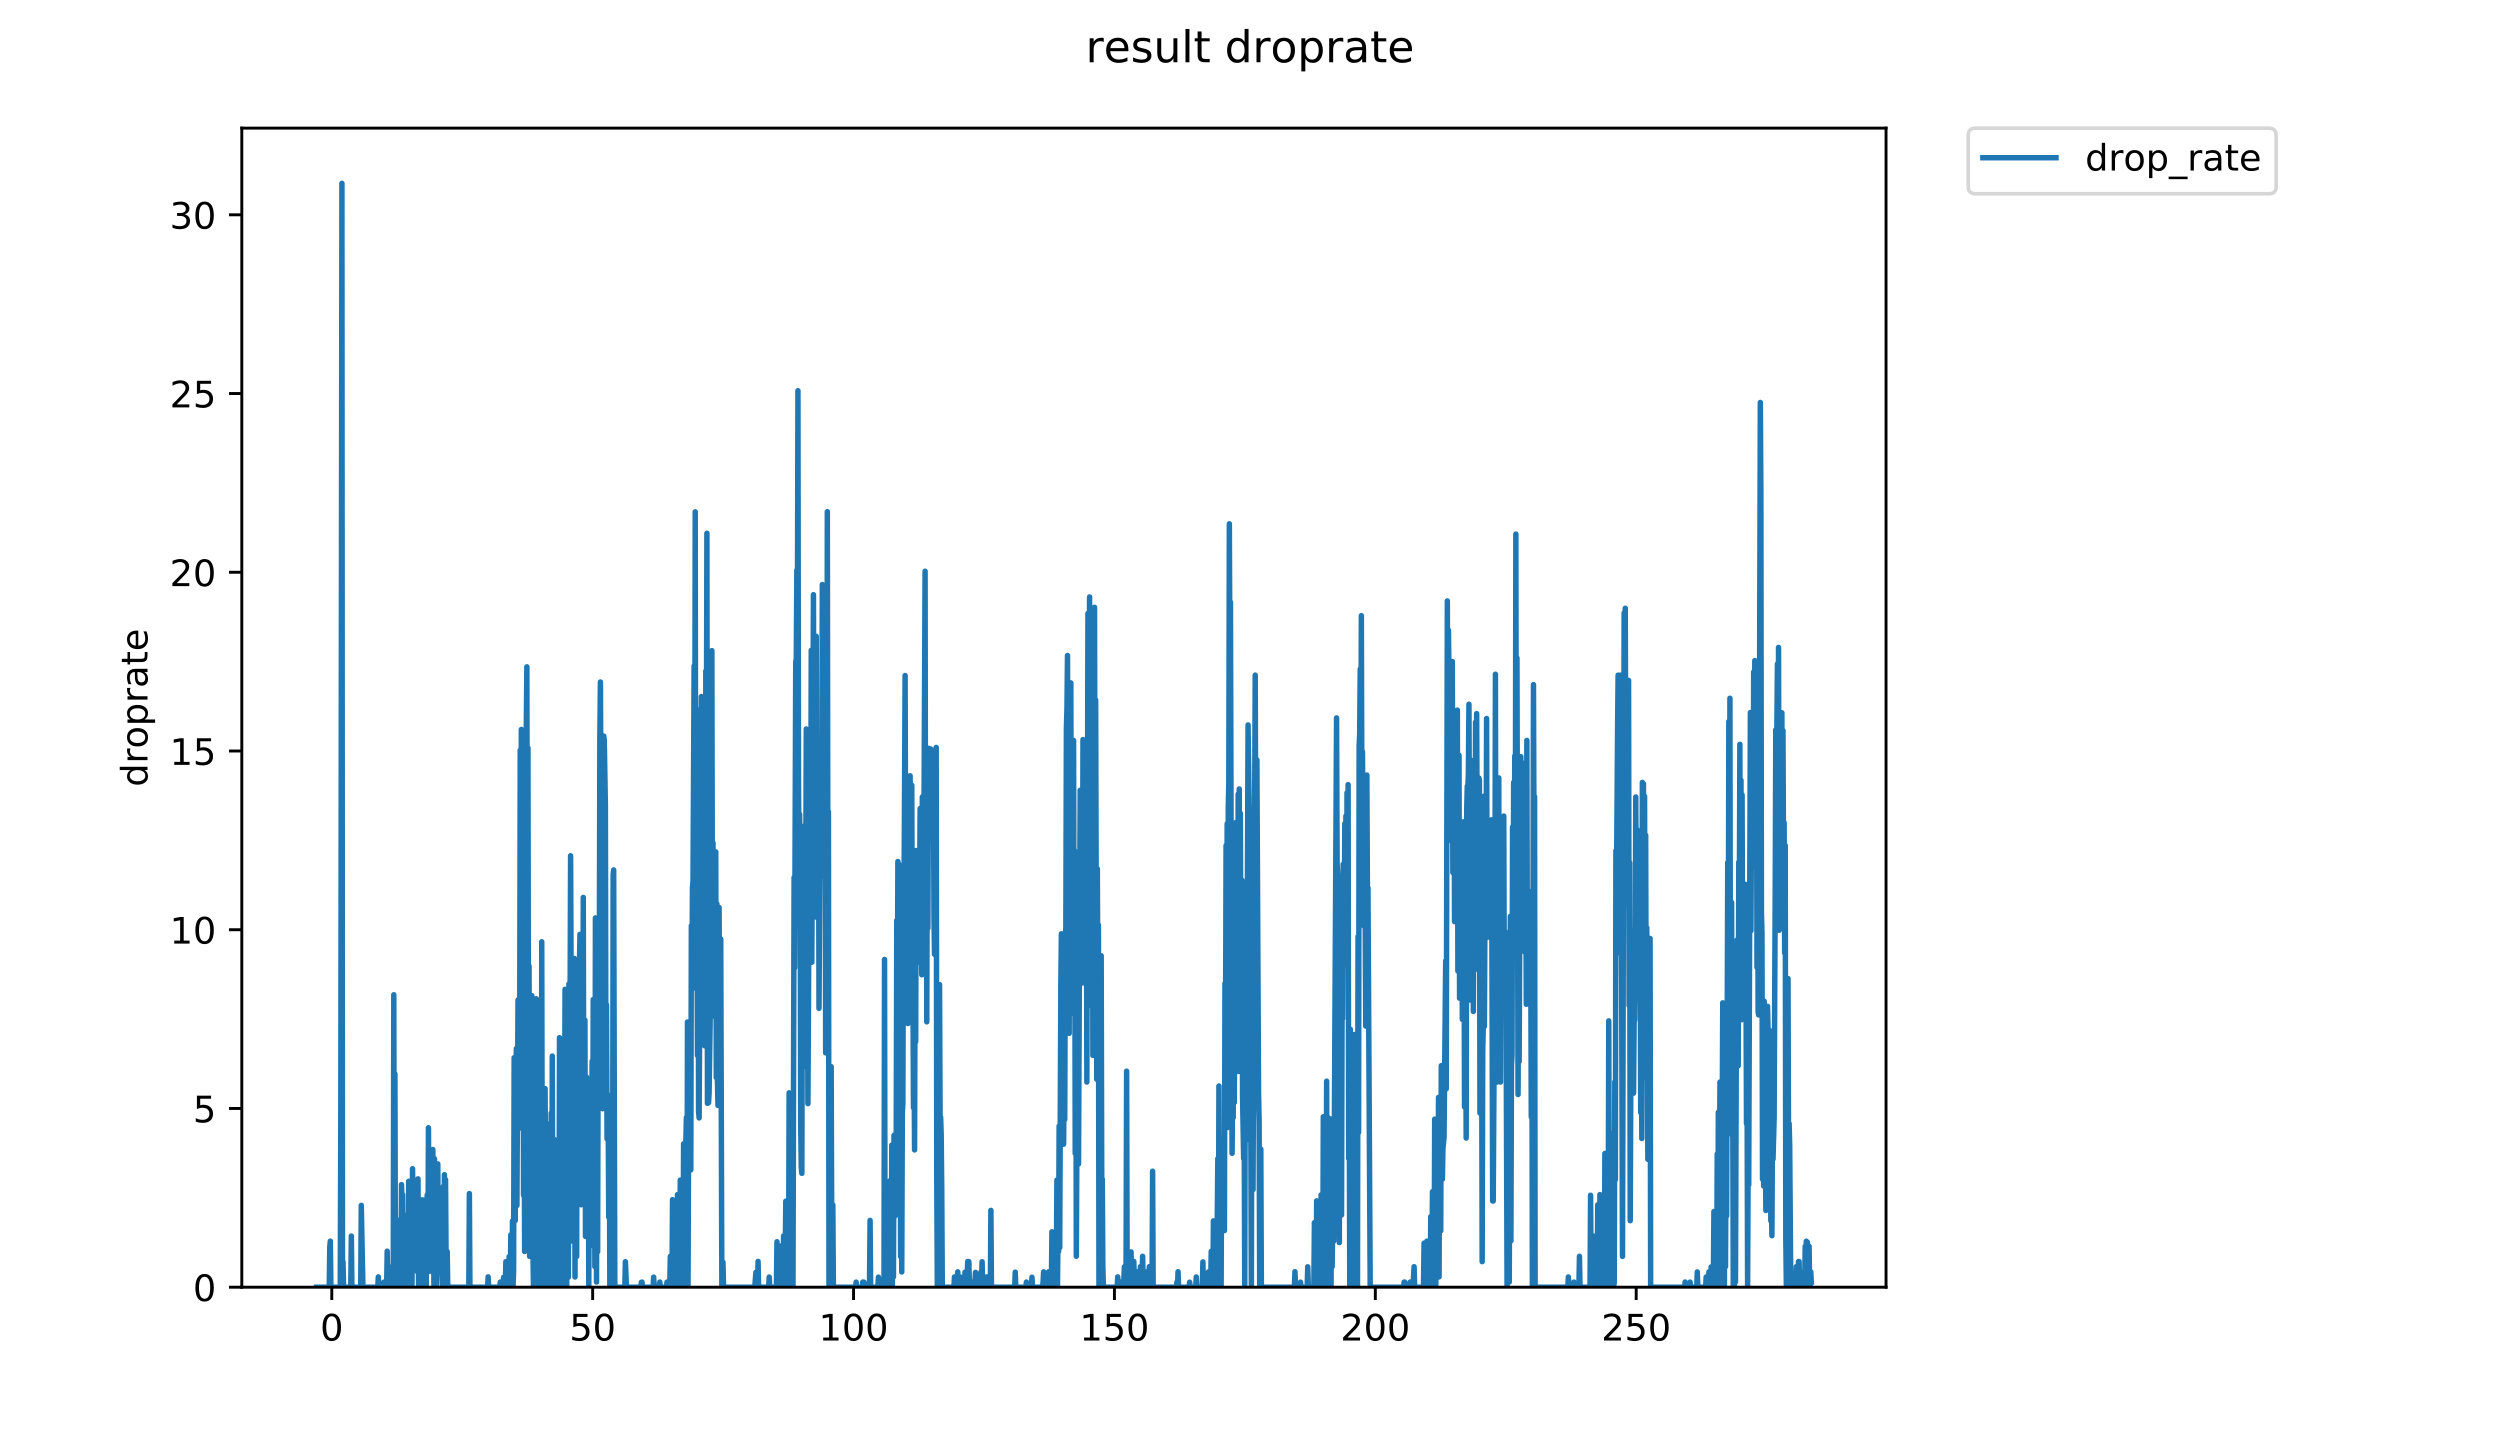 <?xml version="1.0" encoding="utf-8" standalone="no"?>
<!DOCTYPE svg PUBLIC "-//W3C//DTD SVG 1.1//EN"
  "http://www.w3.org/Graphics/SVG/1.1/DTD/svg11.dtd">
<!-- Created with matplotlib (https://matplotlib.org/) -->
<svg height="396pt" version="1.1" viewBox="0 0 684 396" width="684pt" xmlns="http://www.w3.org/2000/svg" xmlns:xlink="http://www.w3.org/1999/xlink">
 <defs>
  <style type="text/css">
*{stroke-linecap:butt;stroke-linejoin:round;}
  </style>
 </defs>
 <g id="figure_1">
  <g id="patch_1">
   <path d="M 0 396 
L 684 396 
L 684 0 
L 0 0 
z
" style="fill:#ffffff;"/>
  </g>
  <g id="axes_1">
   <g id="patch_2">
    <path d="M 66.159 352.174 
L 516.019 352.174 
L 516.019 35.062 
L 66.159 35.062 
z
" style="fill:#ffffff;"/>
   </g>
   <g id="matplotlib.axis_1">
    <g id="xtick_1">
     <g id="line2d_1">
      <defs>
       <path d="M 0 0 
L 0 3.5 
" id="mceb62cfc6f" style="stroke:#000000;stroke-width:0.8;"/>
      </defs>
      <g>
       <use style="stroke:#000000;stroke-width:0.8;" x="90.777" xlink:href="#mceb62cfc6f" y="352.174"/>
      </g>
     </g>
     <g id="text_1">
      <!-- 0 -->
      <defs>
       <path d="M 31.781 66.406 
Q 24.172 66.406 20.328 58.906 
Q 16.5 51.422 16.5 36.375 
Q 16.5 21.391 20.328 13.891 
Q 24.172 6.391 31.781 6.391 
Q 39.453 6.391 43.281 13.891 
Q 47.125 21.391 47.125 36.375 
Q 47.125 51.422 43.281 58.906 
Q 39.453 66.406 31.781 66.406 
z
M 31.781 74.219 
Q 44.047 74.219 50.516 64.516 
Q 56.984 54.828 56.984 36.375 
Q 56.984 17.969 50.516 8.266 
Q 44.047 -1.422 31.781 -1.422 
Q 19.531 -1.422 13.062 8.266 
Q 6.594 17.969 6.594 36.375 
Q 6.594 54.828 13.062 64.516 
Q 19.531 74.219 31.781 74.219 
z
" id="DejaVuSans-48"/>
      </defs>
      <g transform="translate(87.596 366.773)scale(0.1 -0.1)">
       <use xlink:href="#DejaVuSans-48"/>
      </g>
     </g>
    </g>
    <g id="xtick_2">
     <g id="line2d_2">
      <g>
       <use style="stroke:#000000;stroke-width:0.8;" x="162.154" xlink:href="#mceb62cfc6f" y="352.174"/>
      </g>
     </g>
     <g id="text_2">
      <!-- 50 -->
      <defs>
       <path d="M 10.797 72.906 
L 49.516 72.906 
L 49.516 64.594 
L 19.828 64.594 
L 19.828 46.734 
Q 21.969 47.469 24.109 47.828 
Q 26.266 48.188 28.422 48.188 
Q 40.625 48.188 47.75 41.5 
Q 54.891 34.812 54.891 23.391 
Q 54.891 11.625 47.562 5.094 
Q 40.234 -1.422 26.906 -1.422 
Q 22.312 -1.422 17.547 -0.641 
Q 12.797 0.141 7.719 1.703 
L 7.719 11.625 
Q 12.109 9.234 16.797 8.062 
Q 21.484 6.891 26.703 6.891 
Q 35.156 6.891 40.078 11.328 
Q 45.016 15.766 45.016 23.391 
Q 45.016 31 40.078 35.438 
Q 35.156 39.891 26.703 39.891 
Q 22.75 39.891 18.812 39.016 
Q 14.891 38.141 10.797 36.281 
z
" id="DejaVuSans-53"/>
      </defs>
      <g transform="translate(155.792 366.773)scale(0.1 -0.1)">
       <use xlink:href="#DejaVuSans-53"/>
       <use x="63.623" xlink:href="#DejaVuSans-48"/>
      </g>
     </g>
    </g>
    <g id="xtick_3">
     <g id="line2d_3">
      <g>
       <use style="stroke:#000000;stroke-width:0.8;" x="233.531" xlink:href="#mceb62cfc6f" y="352.174"/>
      </g>
     </g>
     <g id="text_3">
      <!-- 100 -->
      <defs>
       <path d="M 12.406 8.297 
L 28.516 8.297 
L 28.516 63.922 
L 10.984 60.406 
L 10.984 69.391 
L 28.422 72.906 
L 38.281 72.906 
L 38.281 8.297 
L 54.391 8.297 
L 54.391 0 
L 12.406 0 
z
" id="DejaVuSans-49"/>
      </defs>
      <g transform="translate(223.987 366.773)scale(0.1 -0.1)">
       <use xlink:href="#DejaVuSans-49"/>
       <use x="63.623" xlink:href="#DejaVuSans-48"/>
       <use x="127.246" xlink:href="#DejaVuSans-48"/>
      </g>
     </g>
    </g>
    <g id="xtick_4">
     <g id="line2d_4">
      <g>
       <use style="stroke:#000000;stroke-width:0.8;" x="304.908" xlink:href="#mceb62cfc6f" y="352.174"/>
      </g>
     </g>
     <g id="text_4">
      <!-- 150 -->
      <g transform="translate(295.364 366.773)scale(0.1 -0.1)">
       <use xlink:href="#DejaVuSans-49"/>
       <use x="63.623" xlink:href="#DejaVuSans-53"/>
       <use x="127.246" xlink:href="#DejaVuSans-48"/>
      </g>
     </g>
    </g>
    <g id="xtick_5">
     <g id="line2d_5">
      <g>
       <use style="stroke:#000000;stroke-width:0.8;" x="376.285" xlink:href="#mceb62cfc6f" y="352.174"/>
      </g>
     </g>
     <g id="text_5">
      <!-- 200 -->
      <defs>
       <path d="M 19.188 8.297 
L 53.609 8.297 
L 53.609 0 
L 7.328 0 
L 7.328 8.297 
Q 12.938 14.109 22.625 23.891 
Q 32.328 33.688 34.812 36.531 
Q 39.547 41.844 41.422 45.531 
Q 43.312 49.219 43.312 52.781 
Q 43.312 58.594 39.234 62.25 
Q 35.156 65.922 28.609 65.922 
Q 23.969 65.922 18.812 64.312 
Q 13.672 62.703 7.812 59.422 
L 7.812 69.391 
Q 13.766 71.781 18.938 73 
Q 24.125 74.219 28.422 74.219 
Q 39.75 74.219 46.484 68.547 
Q 53.219 62.891 53.219 53.422 
Q 53.219 48.922 51.531 44.891 
Q 49.859 40.875 45.406 35.406 
Q 44.188 33.984 37.641 27.219 
Q 31.109 20.453 19.188 8.297 
z
" id="DejaVuSans-50"/>
      </defs>
      <g transform="translate(366.741 366.773)scale(0.1 -0.1)">
       <use xlink:href="#DejaVuSans-50"/>
       <use x="63.623" xlink:href="#DejaVuSans-48"/>
       <use x="127.246" xlink:href="#DejaVuSans-48"/>
      </g>
     </g>
    </g>
    <g id="xtick_6">
     <g id="line2d_6">
      <g>
       <use style="stroke:#000000;stroke-width:0.8;" x="447.662" xlink:href="#mceb62cfc6f" y="352.174"/>
      </g>
     </g>
     <g id="text_6">
      <!-- 250 -->
      <g transform="translate(438.118 366.773)scale(0.1 -0.1)">
       <use xlink:href="#DejaVuSans-50"/>
       <use x="63.623" xlink:href="#DejaVuSans-53"/>
       <use x="127.246" xlink:href="#DejaVuSans-48"/>
      </g>
     </g>
    </g>
   </g>
   <g id="matplotlib.axis_2">
    <g id="ytick_1">
     <g id="line2d_7">
      <defs>
       <path d="M 0 0 
L -3.5 0 
" id="mab478f661f" style="stroke:#000000;stroke-width:0.8;"/>
      </defs>
      <g>
       <use style="stroke:#000000;stroke-width:0.8;" x="66.159" xlink:href="#mab478f661f" y="352.174"/>
      </g>
     </g>
     <g id="text_7">
      <!-- 0 -->
      <g transform="translate(52.796 355.973)scale(0.1 -0.1)">
       <use xlink:href="#DejaVuSans-48"/>
      </g>
     </g>
    </g>
    <g id="ytick_2">
     <g id="line2d_8">
      <g>
       <use style="stroke:#000000;stroke-width:0.8;" x="66.159" xlink:href="#mab478f661f" y="303.274"/>
      </g>
     </g>
     <g id="text_8">
      <!-- 5 -->
      <g transform="translate(52.796 307.073)scale(0.1 -0.1)">
       <use xlink:href="#DejaVuSans-53"/>
      </g>
     </g>
    </g>
    <g id="ytick_3">
     <g id="line2d_9">
      <g>
       <use style="stroke:#000000;stroke-width:0.8;" x="66.159" xlink:href="#mab478f661f" y="254.373"/>
      </g>
     </g>
     <g id="text_9">
      <!-- 10 -->
      <g transform="translate(46.434 258.173)scale(0.1 -0.1)">
       <use xlink:href="#DejaVuSans-49"/>
       <use x="63.623" xlink:href="#DejaVuSans-48"/>
      </g>
     </g>
    </g>
    <g id="ytick_4">
     <g id="line2d_10">
      <g>
       <use style="stroke:#000000;stroke-width:0.8;" x="66.159" xlink:href="#mab478f661f" y="205.473"/>
      </g>
     </g>
     <g id="text_10">
      <!-- 15 -->
      <g transform="translate(46.434 209.272)scale(0.1 -0.1)">
       <use xlink:href="#DejaVuSans-49"/>
       <use x="63.623" xlink:href="#DejaVuSans-53"/>
      </g>
     </g>
    </g>
    <g id="ytick_5">
     <g id="line2d_11">
      <g>
       <use style="stroke:#000000;stroke-width:0.8;" x="66.159" xlink:href="#mab478f661f" y="156.573"/>
      </g>
     </g>
     <g id="text_11">
      <!-- 20 -->
      <g transform="translate(46.434 160.372)scale(0.1 -0.1)">
       <use xlink:href="#DejaVuSans-50"/>
       <use x="63.623" xlink:href="#DejaVuSans-48"/>
      </g>
     </g>
    </g>
    <g id="ytick_6">
     <g id="line2d_12">
      <g>
       <use style="stroke:#000000;stroke-width:0.8;" x="66.159" xlink:href="#mab478f661f" y="107.672"/>
      </g>
     </g>
     <g id="text_12">
      <!-- 25 -->
      <g transform="translate(46.434 111.471)scale(0.1 -0.1)">
       <use xlink:href="#DejaVuSans-50"/>
       <use x="63.623" xlink:href="#DejaVuSans-53"/>
      </g>
     </g>
    </g>
    <g id="ytick_7">
     <g id="line2d_13">
      <g>
       <use style="stroke:#000000;stroke-width:0.8;" x="66.159" xlink:href="#mab478f661f" y="58.772"/>
      </g>
     </g>
     <g id="text_13">
      <!-- 30 -->
      <defs>
       <path d="M 40.578 39.312 
Q 47.656 37.797 51.625 33 
Q 55.609 28.219 55.609 21.188 
Q 55.609 10.406 48.188 4.484 
Q 40.766 -1.422 27.094 -1.422 
Q 22.516 -1.422 17.656 -0.516 
Q 12.797 0.391 7.625 2.203 
L 7.625 11.719 
Q 11.719 9.328 16.594 8.109 
Q 21.484 6.891 26.812 6.891 
Q 36.078 6.891 40.938 10.547 
Q 45.797 14.203 45.797 21.188 
Q 45.797 27.641 41.281 31.266 
Q 36.766 34.906 28.719 34.906 
L 20.219 34.906 
L 20.219 43.016 
L 29.109 43.016 
Q 36.375 43.016 40.234 45.922 
Q 44.094 48.828 44.094 54.297 
Q 44.094 59.906 40.109 62.906 
Q 36.141 65.922 28.719 65.922 
Q 24.656 65.922 20.016 65.031 
Q 15.375 64.156 9.812 62.312 
L 9.812 71.094 
Q 15.438 72.656 20.344 73.438 
Q 25.25 74.219 29.594 74.219 
Q 40.828 74.219 47.359 69.109 
Q 53.906 64.016 53.906 55.328 
Q 53.906 49.266 50.438 45.094 
Q 46.969 40.922 40.578 39.312 
z
" id="DejaVuSans-51"/>
      </defs>
      <g transform="translate(46.434 62.571)scale(0.1 -0.1)">
       <use xlink:href="#DejaVuSans-51"/>
       <use x="63.623" xlink:href="#DejaVuSans-48"/>
      </g>
     </g>
    </g>
    <g id="text_14">
     <!-- droprate -->
     <defs>
      <path d="M 45.406 46.391 
L 45.406 75.984 
L 54.391 75.984 
L 54.391 0 
L 45.406 0 
L 45.406 8.203 
Q 42.578 3.328 38.25 0.953 
Q 33.938 -1.422 27.875 -1.422 
Q 17.969 -1.422 11.734 6.484 
Q 5.516 14.406 5.516 27.297 
Q 5.516 40.188 11.734 48.094 
Q 17.969 56 27.875 56 
Q 33.938 56 38.25 53.625 
Q 42.578 51.266 45.406 46.391 
z
M 14.797 27.297 
Q 14.797 17.391 18.875 11.75 
Q 22.953 6.109 30.078 6.109 
Q 37.203 6.109 41.297 11.75 
Q 45.406 17.391 45.406 27.297 
Q 45.406 37.203 41.297 42.844 
Q 37.203 48.484 30.078 48.484 
Q 22.953 48.484 18.875 42.844 
Q 14.797 37.203 14.797 27.297 
z
" id="DejaVuSans-100"/>
      <path d="M 41.109 46.297 
Q 39.594 47.172 37.812 47.578 
Q 36.031 48 33.891 48 
Q 26.266 48 22.188 43.047 
Q 18.109 38.094 18.109 28.812 
L 18.109 0 
L 9.078 0 
L 9.078 54.688 
L 18.109 54.688 
L 18.109 46.188 
Q 20.953 51.172 25.484 53.578 
Q 30.031 56 36.531 56 
Q 37.453 56 38.578 55.875 
Q 39.703 55.766 41.062 55.516 
z
" id="DejaVuSans-114"/>
      <path d="M 30.609 48.391 
Q 23.391 48.391 19.188 42.75 
Q 14.984 37.109 14.984 27.297 
Q 14.984 17.484 19.156 11.844 
Q 23.344 6.203 30.609 6.203 
Q 37.797 6.203 41.984 11.859 
Q 46.188 17.531 46.188 27.297 
Q 46.188 37.016 41.984 42.703 
Q 37.797 48.391 30.609 48.391 
z
M 30.609 56 
Q 42.328 56 49.016 48.375 
Q 55.719 40.766 55.719 27.297 
Q 55.719 13.875 49.016 6.219 
Q 42.328 -1.422 30.609 -1.422 
Q 18.844 -1.422 12.172 6.219 
Q 5.516 13.875 5.516 27.297 
Q 5.516 40.766 12.172 48.375 
Q 18.844 56 30.609 56 
z
" id="DejaVuSans-111"/>
      <path d="M 18.109 8.203 
L 18.109 -20.797 
L 9.078 -20.797 
L 9.078 54.688 
L 18.109 54.688 
L 18.109 46.391 
Q 20.953 51.266 25.266 53.625 
Q 29.594 56 35.594 56 
Q 45.562 56 51.781 48.094 
Q 58.016 40.188 58.016 27.297 
Q 58.016 14.406 51.781 6.484 
Q 45.562 -1.422 35.594 -1.422 
Q 29.594 -1.422 25.266 0.953 
Q 20.953 3.328 18.109 8.203 
z
M 48.688 27.297 
Q 48.688 37.203 44.609 42.844 
Q 40.531 48.484 33.406 48.484 
Q 26.266 48.484 22.188 42.844 
Q 18.109 37.203 18.109 27.297 
Q 18.109 17.391 22.188 11.75 
Q 26.266 6.109 33.406 6.109 
Q 40.531 6.109 44.609 11.75 
Q 48.688 17.391 48.688 27.297 
z
" id="DejaVuSans-112"/>
      <path d="M 34.281 27.484 
Q 23.391 27.484 19.188 25 
Q 14.984 22.516 14.984 16.5 
Q 14.984 11.719 18.141 8.906 
Q 21.297 6.109 26.703 6.109 
Q 34.188 6.109 38.703 11.406 
Q 43.219 16.703 43.219 25.484 
L 43.219 27.484 
z
M 52.203 31.203 
L 52.203 0 
L 43.219 0 
L 43.219 8.297 
Q 40.141 3.328 35.547 0.953 
Q 30.953 -1.422 24.312 -1.422 
Q 15.922 -1.422 10.953 3.297 
Q 6 8.016 6 15.922 
Q 6 25.141 12.172 29.828 
Q 18.359 34.516 30.609 34.516 
L 43.219 34.516 
L 43.219 35.406 
Q 43.219 41.609 39.141 45 
Q 35.062 48.391 27.688 48.391 
Q 23 48.391 18.547 47.266 
Q 14.109 46.141 10.016 43.891 
L 10.016 52.203 
Q 14.938 54.109 19.578 55.047 
Q 24.219 56 28.609 56 
Q 40.484 56 46.344 49.844 
Q 52.203 43.703 52.203 31.203 
z
" id="DejaVuSans-97"/>
      <path d="M 18.312 70.219 
L 18.312 54.688 
L 36.812 54.688 
L 36.812 47.703 
L 18.312 47.703 
L 18.312 18.016 
Q 18.312 11.328 20.141 9.422 
Q 21.969 7.516 27.594 7.516 
L 36.812 7.516 
L 36.812 0 
L 27.594 0 
Q 17.188 0 13.234 3.875 
Q 9.281 7.766 9.281 18.016 
L 9.281 47.703 
L 2.688 47.703 
L 2.688 54.688 
L 9.281 54.688 
L 9.281 70.219 
z
" id="DejaVuSans-116"/>
      <path d="M 56.203 29.594 
L 56.203 25.203 
L 14.891 25.203 
Q 15.484 15.922 20.484 11.062 
Q 25.484 6.203 34.422 6.203 
Q 39.594 6.203 44.453 7.469 
Q 49.312 8.734 54.109 11.281 
L 54.109 2.781 
Q 49.266 0.734 44.188 -0.344 
Q 39.109 -1.422 33.891 -1.422 
Q 20.797 -1.422 13.156 6.188 
Q 5.516 13.812 5.516 26.812 
Q 5.516 40.234 12.766 48.109 
Q 20.016 56 32.328 56 
Q 43.359 56 49.781 48.891 
Q 56.203 41.797 56.203 29.594 
z
M 47.219 32.234 
Q 47.125 39.594 43.094 43.984 
Q 39.062 48.391 32.422 48.391 
Q 24.906 48.391 20.391 44.141 
Q 15.875 39.891 15.188 32.172 
z
" id="DejaVuSans-101"/>
     </defs>
     <g transform="translate(40.354 215.236)rotate(-90)scale(0.1 -0.1)">
      <use xlink:href="#DejaVuSans-100"/>
      <use x="63.477" xlink:href="#DejaVuSans-114"/>
      <use x="104.559" xlink:href="#DejaVuSans-111"/>
      <use x="165.74" xlink:href="#DejaVuSans-112"/>
      <use x="229.217" xlink:href="#DejaVuSans-114"/>
      <use x="270.33" xlink:href="#DejaVuSans-97"/>
      <use x="331.609" xlink:href="#DejaVuSans-116"/>
      <use x="370.818" xlink:href="#DejaVuSans-101"/>
     </g>
    </g>
   </g>
   <g id="line2d_14">
    <path clip-path="url(#p99590059d9)" d="M 86.607 352.174 
L 90.071 352.174 
L 90.23 341.035 
L 90.38 339.582 
L 90.531 352.174 
L 93.099 352.174 
L 93.249 301.515 
L 93.549 50.163 
L 93.7 352.174 
L 93.851 345.178 
L 94.002 352.174 
L 95.973 352.174 
L 96.125 338.183 
L 96.279 352.174 
L 98.693 352.174 
L 98.844 329.788 
L 99.293 352.174 
L 103.361 352.174 
L 103.511 349.356 
L 103.661 352.174 
L 104.868 352.174 
L 105.022 350.799 
L 105.176 352.174 
L 105.785 352.174 
L 105.935 342.324 
L 106.085 352.174 
L 106.535 352.174 
L 106.685 347.946 
L 106.835 352.174 
L 106.986 352.174 
L 107.138 346.609 
L 107.289 352.174 
L 107.591 352.174 
L 107.744 272.168 
L 107.894 352.174 
L 108.046 293.827 
L 108.199 352.174 
L 108.349 352.174 
L 108.499 333.88 
L 108.649 352.174 
L 108.949 352.174 
L 109.099 333.854 
L 109.249 352.174 
L 109.401 343.839 
L 109.551 343.731 
L 109.701 352.174 
L 109.852 324.111 
L 110.003 329.756 
L 110.153 326.844 
L 110.303 352.174 
L 110.603 336.673 
L 110.753 338.102 
L 110.903 347.953 
L 111.053 345.118 
L 111.204 332.502 
L 111.357 348.036 
L 111.511 341.139 
L 111.664 352.174 
L 111.817 323.206 
L 111.967 352.174 
L 112.266 326.735 
L 112.416 350.765 
L 112.566 346.521 
L 112.716 352.174 
L 112.866 319.762 
L 113.165 346.537 
L 113.315 325.321 
L 113.465 346.537 
L 113.765 325.514 
L 113.916 346.561 
L 114.067 324.07 
L 114.218 347.989 
L 114.367 322.538 
L 114.517 352.174 
L 114.667 331.005 
L 114.966 350.763 
L 115.116 338.041 
L 115.266 340.868 
L 115.416 340.9 
L 115.566 328.286 
L 115.716 352.174 
L 115.867 329.788 
L 116.017 331.096 
L 116.167 346.529 
L 116.318 331.096 
L 116.618 352.174 
L 116.768 328.148 
L 116.918 326.844 
L 117.07 347.989 
L 117.22 308.551 
L 117.37 333.854 
L 117.519 335.239 
L 117.669 325.36 
L 117.819 345.128 
L 117.97 317.145 
L 118.271 347.965 
L 118.423 314.505 
L 118.727 352.174 
L 118.878 317.045 
L 119.028 352.174 
L 119.179 324.151 
L 119.33 318.69 
L 119.481 352.174 
L 119.632 347.953 
L 119.782 318.45 
L 119.933 347.965 
L 120.083 325.437 
L 120.233 342.324 
L 120.383 342.338 
L 120.684 331.127 
L 120.835 335.36 
L 120.987 331.277 
L 121.14 352.174 
L 121.293 324.586 
L 121.445 352.174 
L 121.596 321.393 
L 121.747 350.777 
L 121.898 322.75 
L 122.053 345.345 
L 122.205 342.45 
L 122.357 342.422 
L 122.507 352.174 
L 128.268 352.174 
L 128.422 326.556 
L 128.572 352.174 
L 133.402 352.174 
L 133.552 349.352 
L 133.702 352.174 
L 136.728 352.174 
L 136.879 350.783 
L 137.031 352.174 
L 137.637 352.174 
L 137.794 349.472 
L 137.945 352.174 
L 138.247 352.174 
L 138.398 345.208 
L 138.549 352.174 
L 139.003 352.174 
L 139.305 343.791 
L 139.456 352.174 
L 139.607 352.174 
L 139.758 337.855 
L 139.908 342.338 
L 140.062 352.174 
L 140.214 334.063 
L 140.365 352.174 
L 140.518 348.007 
L 140.669 289.392 
L 140.971 333.933 
L 141.275 286.881 
L 141.426 329.82 
L 141.727 273.597 
L 141.878 308.8 
L 142.18 290.523 
L 142.331 205.263 
L 142.482 272.308 
L 142.635 199.577 
L 142.936 268.464 
L 143.088 232.019 
L 143.239 326.989 
L 143.391 299.234 
L 143.542 342.408 
L 143.995 198.706 
L 144.148 182.449 
L 144.298 266.704 
L 144.449 204.63 
L 144.6 303.344 
L 144.752 264.279 
L 144.902 343.731 
L 145.052 290.257 
L 145.355 310.26 
L 145.506 272.422 
L 145.809 342.38 
L 145.96 352.174 
L 146.11 281.712 
L 146.261 352.174 
L 146.412 289.122 
L 146.563 352.174 
L 146.713 273.257 
L 146.866 352.174 
L 147.016 291.924 
L 147.167 352.174 
L 147.318 290.611 
L 147.469 352.174 
L 147.621 290.787 
L 147.772 350.773 
L 147.922 302.993 
L 148.072 343.743 
L 148.223 257.667 
L 148.375 343.815 
L 148.527 325.891 
L 148.678 347.971 
L 148.83 299.082 
L 148.981 352.174 
L 149.133 297.84 
L 149.284 325.59 
L 149.435 318.594 
L 149.587 321.437 
L 149.742 352.174 
L 149.893 307.529 
L 150.043 317.095 
L 150.195 315.848 
L 150.346 335.384 
L 150.499 309.352 
L 150.654 352.174 
L 150.804 304.535 
L 150.954 352.174 
L 151.105 288.941 
L 151.256 352.174 
L 151.559 311.657 
L 151.714 323.49 
L 151.869 319.392 
L 152.02 352.174 
L 152.172 318.594 
L 152.324 352.174 
L 152.475 322.75 
L 152.626 352.174 
L 152.777 352.174 
L 152.928 346.586 
L 153.08 283.909 
L 153.231 349.368 
L 153.385 297.384 
L 153.54 350.808 
L 153.691 302.02 
L 153.843 352.174 
L 153.996 352.174 
L 154.147 312.885 
L 154.298 350.773 
L 154.599 270.674 
L 154.75 352.174 
L 154.9 294.562 
L 155.05 352.174 
L 155.201 281.804 
L 155.505 349.419 
L 155.658 269.175 
L 155.811 325.965 
L 156.112 234.139 
L 156.262 269.387 
L 156.412 339.528 
L 156.564 317.245 
L 156.714 269.387 
L 156.867 291.222 
L 157.019 285.492 
L 157.169 262.242 
L 157.321 349.388 
L 157.472 265.302 
L 157.774 343.767 
L 157.925 272.308 
L 158.075 305.803 
L 158.225 301.588 
L 158.378 303.621 
L 158.53 264.279 
L 158.68 255.633 
L 158.981 329.626 
L 159.282 278.231 
L 159.433 315.796 
L 159.584 245.533 
L 159.734 315.587 
L 159.885 278.999 
L 160.035 279.105 
L 160.187 338.282 
L 160.338 332.502 
L 160.488 294.727 
L 160.639 325.476 
L 160.94 303.274 
L 161.091 352.174 
L 161.244 307.845 
L 161.394 340.933 
L 161.545 315.796 
L 161.852 334.342 
L 162.002 290.346 
L 162.152 328.252 
L 162.303 273.484 
L 162.453 286.209 
L 162.604 274.889 
L 162.754 346.545 
L 162.905 251.146 
L 163.205 350.767 
L 163.362 284.539 
L 163.514 342.477 
L 163.665 274.778 
L 163.818 258.108 
L 163.969 267.069 
L 164.119 201.819 
L 164.27 186.6 
L 164.876 303.344 
L 165.028 214.053 
L 165.178 201.386 
L 165.33 202.564 
L 165.634 220.573 
L 165.785 297.451 
L 165.935 274.889 
L 166.086 311.599 
L 166.237 303.274 
L 166.39 302.162 
L 166.544 332.998 
L 166.697 299.682 
L 166.848 352.174 
L 166.998 321.171 
L 167.149 318.401 
L 167.3 347.983 
L 167.45 305.736 
L 167.602 336.871 
L 167.753 239.327 
L 167.903 238.026 
L 168.215 352.174 
L 170.953 352.174 
L 171.104 345.208 
L 171.406 352.174 
L 175.337 352.174 
L 175.495 350.831 
L 175.645 350.777 
L 175.796 352.174 
L 178.689 352.174 
L 178.843 349.423 
L 178.993 352.174 
L 180.372 352.174 
L 180.523 350.771 
L 180.673 352.174 
L 182.341 352.174 
L 182.491 350.775 
L 182.642 352.174 
L 183.244 352.174 
L 183.394 343.743 
L 183.544 352.174 
L 183.849 352.174 
L 184.003 328.217 
L 184.154 352.174 
L 184.46 352.174 
L 184.611 350.775 
L 184.766 332.944 
L 184.915 349.364 
L 185.065 352.174 
L 185.216 352.174 
L 185.366 326.844 
L 185.516 352.174 
L 185.825 352.174 
L 185.977 348.012 
L 186.128 322.876 
L 186.28 352.174 
L 186.431 352.174 
L 186.582 326.953 
L 186.733 346.586 
L 186.884 345.178 
L 187.034 312.942 
L 187.185 352.174 
L 187.337 316.157 
L 187.488 352.174 
L 187.639 312.885 
L 187.79 305.803 
L 187.942 352.174 
L 188.094 279.626 
L 188.244 352.174 
L 188.395 310.079 
L 188.545 304.398 
L 188.697 310.2 
L 188.851 306.781 
L 189.001 320.085 
L 189.154 253.259 
L 189.304 270.674 
L 189.455 242.884 
L 189.605 241.324 
L 189.908 182.207 
L 190.058 236.949 
L 190.212 140.043 
L 190.363 258.431 
L 190.515 194.028 
L 190.825 288.772 
L 190.975 221.029 
L 191.13 304.233 
L 191.285 305.862 
L 191.438 277.686 
L 191.593 197.608 
L 191.743 227.292 
L 191.894 190.578 
L 192.047 199.489 
L 192.198 243.04 
L 192.351 201.711 
L 192.502 254.089 
L 192.653 262.756 
L 192.804 286.131 
L 192.956 281.021 
L 193.107 183.6 
L 193.258 207.648 
L 193.408 145.909 
L 193.559 301.877 
L 193.71 283.32 
L 193.861 301.732 
L 194.012 298.93 
L 194.314 277.913 
L 194.465 224.669 
L 194.616 251.723 
L 194.768 178.027 
L 194.919 258.297 
L 195.07 230.622 
L 195.221 246.142 
L 195.373 278.019 
L 195.525 253.4 
L 195.678 259.753 
L 195.828 233.076 
L 195.98 294.809 
L 196.131 247.238 
L 196.283 295.378 
L 196.436 302.445 
L 196.589 282.812 
L 196.741 248.278 
L 196.892 279.105 
L 197.042 273.257 
L 197.193 256.895 
L 197.498 352.174 
L 197.65 352.174 
L 197.805 345.354 
L 197.96 352.174 
L 206.498 352.174 
L 206.806 348.133 
L 206.957 352.174 
L 207.257 352.174 
L 207.407 345.128 
L 207.557 352.174 
L 210.305 352.174 
L 210.457 349.404 
L 210.608 352.174 
L 212.426 352.174 
L 212.579 339.742 
L 212.73 352.174 
L 213.333 352.174 
L 213.484 340.933 
L 213.634 352.174 
L 213.936 352.174 
L 214.088 341.076 
L 214.239 352.174 
L 214.39 338.142 
L 214.541 352.174 
L 214.692 349.392 
L 214.842 342.31 
L 214.995 328.658 
L 215.146 352.174 
L 215.298 352.174 
L 215.599 328.286 
L 215.749 352.174 
L 215.9 299.006 
L 216.051 352.174 
L 216.202 322.792 
L 216.352 318.353 
L 216.654 352.174 
L 216.809 310.908 
L 216.961 352.174 
L 217.262 240.082 
L 217.413 264.802 
L 217.714 180.988 
L 217.865 180.324 
L 218.016 156.012 
L 218.166 172.311 
L 218.317 106.906 
L 218.468 214.466 
L 218.618 237.114 
L 218.771 222.793 
L 218.922 235.314 
L 219.076 307.97 
L 219.231 319.437 
L 219.387 321.019 
L 219.537 252.976 
L 219.689 275.55 
L 219.84 279.418 
L 219.993 277.157 
L 220.145 225.935 
L 220.295 253.528 
L 220.446 244.439 
L 220.597 199.448 
L 220.748 291.924 
L 220.898 260.706 
L 221.049 301.948 
L 221.353 245.686 
L 221.504 231.675 
L 221.656 239.488 
L 221.807 237.608 
L 221.957 177.931 
L 222.107 263.264 
L 222.408 203.035 
L 222.56 162.703 
L 222.712 237.196 
L 222.863 195.019 
L 223.021 221.683 
L 223.324 174.102 
L 223.475 251.001 
L 223.626 220.842 
L 223.777 245.99 
L 223.927 208.639 
L 224.08 275.876 
L 224.382 224.851 
L 224.533 226.61 
L 224.684 202.035 
L 224.835 221.867 
L 224.986 159.94 
L 225.137 223.452 
L 225.288 170.803 
L 225.439 239.759 
L 225.745 197.608 
L 225.9 288.065 
L 226.053 236.466 
L 226.204 276.403 
L 226.354 139.991 
L 226.504 243.819 
L 226.655 222.053 
L 226.81 352.174 
L 227.261 352.174 
L 227.411 291.838 
L 227.561 336.673 
L 227.712 335.36 
L 227.862 329.659 
L 228.012 352.174 
L 234.082 352.174 
L 234.235 350.795 
L 234.389 352.174 
L 235.914 352.174 
L 236.064 350.769 
L 236.216 352.174 
L 236.368 350.791 
L 236.519 352.174 
L 237.748 352.174 
L 237.9 350.781 
L 238.054 333.907 
L 238.205 352.174 
L 240.182 352.174 
L 240.336 349.423 
L 240.487 352.174 
L 241.859 352.174 
L 242.009 262.5 
L 242.159 352.174 
L 242.31 343.755 
L 242.464 352.174 
L 242.769 352.174 
L 242.921 328.524 
L 243.073 352.174 
L 243.376 352.174 
L 243.528 323.042 
L 243.679 352.174 
L 243.831 352.174 
L 243.988 313.322 
L 244.139 352.174 
L 244.294 339.864 
L 244.445 349.372 
L 244.597 310.616 
L 244.748 329.723 
L 244.899 332.67 
L 245.203 313.331 
L 245.356 251.829 
L 245.506 279.314 
L 245.658 235.711 
L 245.809 309.047 
L 245.963 236.466 
L 246.113 314.343 
L 246.264 290.435 
L 246.415 343.791 
L 246.566 254.233 
L 246.718 348.001 
L 246.874 304.566 
L 247.025 301.805 
L 247.181 246.37 
L 247.332 247.537 
L 247.638 184.829 
L 247.789 238.843 
L 247.939 214.466 
L 248.245 240.912 
L 248.397 280.037 
L 248.7 222.793 
L 248.853 260.486 
L 249.003 212.259 
L 249.158 230.095 
L 249.309 214.861 
L 249.461 214.837 
L 249.615 265.879 
L 249.768 264.778 
L 249.923 303.069 
L 250.073 288.941 
L 250.225 314.612 
L 250.377 260.355 
L 250.528 285.015 
L 250.681 232.702 
L 250.834 236.303 
L 250.985 251.723 
L 251.139 247.486 
L 251.291 262.258 
L 251.442 245.839 
L 251.594 247.388 
L 251.745 221.216 
L 251.895 263.392 
L 252.045 243.663 
L 252.196 266.704 
L 252.348 218.047 
L 252.501 231.995 
L 252.651 221.867 
L 252.802 223.083 
L 253.104 156.293 
L 253.256 260.486 
L 253.407 205.473 
L 253.562 279.577 
L 253.714 224.728 
L 253.865 253.952 
L 254.022 204.729 
L 254.174 228.358 
L 254.326 214.837 
L 254.479 214.037 
L 254.631 204.917 
L 254.781 209.051 
L 254.932 207.855 
L 255.082 220.276 
L 255.233 219.255 
L 255.387 214.037 
L 255.537 251.291 
L 255.688 261.099 
L 255.839 230.273 
L 255.991 244.9 
L 256.143 204.498 
L 256.296 321.568 
L 256.451 352.174 
L 256.907 352.174 
L 257.057 269.387 
L 257.207 305.669 
L 257.357 305.669 
L 257.51 310.438 
L 257.66 325.552 
L 257.811 352.174 
L 260.992 352.174 
L 261.143 349.372 
L 261.294 349.376 
L 261.445 352.174 
L 261.899 352.174 
L 262.05 347.983 
L 262.204 352.174 
L 262.509 352.174 
L 262.659 349.36 
L 262.81 352.174 
L 263.261 352.174 
L 263.412 350.771 
L 263.567 352.174 
L 263.719 352.174 
L 263.87 350.767 
L 264.025 348.076 
L 264.176 352.174 
L 264.477 352.174 
L 264.777 345.148 
L 264.928 350.769 
L 265.079 345.188 
L 265.23 352.174 
L 265.833 352.174 
L 265.985 350.783 
L 266.135 352.174 
L 266.587 352.174 
L 266.737 350.771 
L 266.894 348.122 
L 267.044 352.174 
L 267.496 352.174 
L 267.646 350.769 
L 267.797 352.174 
L 268.25 352.174 
L 268.4 347.983 
L 268.55 350.765 
L 268.702 345.218 
L 268.853 352.174 
L 269.153 352.174 
L 269.303 349.352 
L 269.453 352.174 
L 269.907 352.174 
L 270.057 349.36 
L 270.207 352.174 
L 270.96 352.174 
L 271.11 331.157 
L 271.261 352.174 
L 277.616 352.174 
L 277.771 348.059 
L 277.925 352.174 
L 280.673 352.174 
L 280.823 350.773 
L 280.974 352.174 
L 282.191 352.174 
L 282.346 349.457 
L 282.501 352.174 
L 285.227 352.174 
L 285.384 350.825 
L 285.534 347.977 
L 285.685 352.174 
L 286.293 352.174 
L 286.445 349.392 
L 286.596 352.174 
L 286.749 352.174 
L 286.9 347.977 
L 287.052 349.396 
L 287.203 352.174 
L 287.653 352.174 
L 287.806 337.022 
L 287.957 352.174 
L 288.261 352.174 
L 288.413 343.827 
L 288.717 352.174 
L 288.869 346.609 
L 289.021 345.208 
L 289.172 322.876 
L 289.323 352.174 
L 289.474 336.849 
L 289.626 342.422 
L 289.779 308.095 
L 289.937 341.367 
L 290.243 269.873 
L 290.394 255.494 
L 290.547 299.682 
L 290.699 258.964 
L 290.85 306.199 
L 291.002 313.054 
L 291.162 294.101 
L 291.314 306.265 
L 291.465 255.494 
L 291.615 253.952 
L 291.766 199.229 
L 291.917 194.07 
L 292.067 179.337 
L 292.219 242.113 
L 292.373 205.198 
L 292.525 282.713 
L 292.676 209.461 
L 292.827 241.005 
L 292.977 186.838 
L 293.128 255.771 
L 293.279 207.232 
L 293.429 246.482 
L 293.579 238.191 
L 293.729 202.58 
L 293.879 277.485 
L 294.029 232.734 
L 294.179 315.587 
L 294.329 263.392 
L 294.479 343.719 
L 294.63 312.829 
L 294.78 311.541 
L 294.931 312.885 
L 295.082 318.45 
L 295.54 216.224 
L 295.692 242.737 
L 295.846 235.253 
L 295.998 216.609 
L 296.151 268.939 
L 296.303 202.352 
L 296.455 209.085 
L 296.605 210.046 
L 296.757 205.682 
L 296.908 250.036 
L 297.058 257.756 
L 297.208 219.897 
L 297.359 296.047 
L 297.66 167.83 
L 297.811 173.972 
L 297.961 190.346 
L 298.111 163.337 
L 298.262 275 
L 298.412 221.115 
L 298.562 245.072 
L 298.863 202.25 
L 299.013 288.759 
L 299.163 226.752 
L 299.313 233.799 
L 299.463 166.155 
L 299.615 242.113 
L 299.767 191.482 
L 300.072 295.297 
L 300.226 237.682 
L 300.376 272.308 
L 300.526 253.081 
L 300.676 352.174 
L 301.135 352.174 
L 301.286 261.489 
L 301.436 324.03 
L 301.586 322.623 
L 301.736 346.545 
L 301.886 352.174 
L 305.66 352.174 
L 305.81 349.356 
L 305.961 352.174 
L 306.564 352.174 
L 306.715 350.767 
L 306.866 352.174 
L 307.317 352.174 
L 307.47 350.789 
L 307.621 346.601 
L 307.773 352.174 
L 308.075 352.174 
L 308.242 293.072 
L 308.394 352.174 
L 309.151 352.174 
L 309.305 349.419 
L 309.458 342.532 
L 309.608 352.174 
L 309.91 352.174 
L 310.061 350.771 
L 310.211 345.138 
L 310.362 352.174 
L 311.117 352.174 
L 311.267 347.953 
L 311.417 352.174 
L 311.869 352.174 
L 312.02 346.578 
L 312.171 352.174 
L 312.322 346.561 
L 312.473 349.384 
L 312.623 343.731 
L 312.778 352.174 
L 313.391 352.174 
L 313.541 350.773 
L 313.692 347.965 
L 313.842 352.174 
L 314.295 352.174 
L 314.446 346.57 
L 314.597 352.174 
L 315.202 352.174 
L 315.355 320.448 
L 315.506 352.174 
L 321.861 352.174 
L 322.011 350.769 
L 322.161 352.174 
L 322.312 347.953 
L 322.463 352.174 
L 325.325 352.174 
L 325.48 350.806 
L 325.634 352.174 
L 327.147 352.174 
L 327.298 349.38 
L 327.45 352.174 
L 328.957 352.174 
L 329.109 345.267 
L 329.26 352.174 
L 330.476 352.174 
L 330.628 348.007 
L 330.78 352.174 
L 331.236 352.174 
L 331.387 342.38 
L 331.538 345.168 
L 331.69 352.174 
L 331.84 352.174 
L 331.992 334.037 
L 332.142 349.364 
L 332.293 352.174 
L 332.444 352.174 
L 332.597 335.551 
L 332.747 352.174 
L 332.897 349.356 
L 333.197 316.994 
L 333.347 352.174 
L 333.497 297.135 
L 333.646 349.356 
L 333.797 324.07 
L 334.098 352.174 
L 334.25 315.952 
L 334.399 311.306 
L 334.549 316.943 
L 334.699 316.892 
L 334.849 321.171 
L 334.999 336.695 
L 335.149 269.029 
L 335.302 284.103 
L 335.452 231.328 
L 335.602 283.022 
L 335.752 225.343 
L 335.902 308.488 
L 336.052 221.115 
L 336.202 214.069 
L 336.351 143.307 
L 336.501 181.657 
L 336.651 164.746 
L 336.952 274.778 
L 337.102 315.534 
L 337.252 295.886 
L 337.403 305.803 
L 337.553 252.406 
L 337.704 301.66 
L 337.854 267.742 
L 338.004 278.999 
L 338.156 225.033 
L 338.306 283.419 
L 338.458 228.358 
L 338.61 275.659 
L 338.76 217.277 
L 338.911 293.156 
L 339.061 215.871 
L 339.211 283.122 
L 339.361 222.525 
L 339.512 270.674 
L 339.662 245.227 
L 339.812 240.845 
L 339.962 299.957 
L 340.262 316.994 
L 340.412 308.551 
L 340.562 352.174 
L 340.713 277.806 
L 341.016 311.887 
L 341.469 198.346 
L 341.77 221.304 
L 341.92 256.484 
L 342.071 263.775 
L 342.374 352.174 
L 342.525 270.79 
L 342.826 325.476 
L 343.428 184.717 
L 343.58 233.585 
L 343.731 235.314 
L 343.884 207.901 
L 344.34 299.082 
L 344.495 306.972 
L 344.653 352.174 
L 344.804 352.174 
L 344.955 314.397 
L 345.106 352.174 
L 354.149 352.174 
L 354.298 347.934 
L 354.451 352.174 
L 355.663 352.174 
L 355.818 350.802 
L 355.97 352.174 
L 357.644 352.174 
L 357.796 346.601 
L 357.952 352.174 
L 359.467 352.174 
L 359.624 334.516 
L 359.779 352.174 
L 360.086 352.174 
L 360.237 328.557 
L 360.388 352.174 
L 360.849 352.174 
L 361.001 341.045 
L 361.151 352.174 
L 361.302 352.174 
L 361.452 326.917 
L 361.604 352.174 
L 361.908 352.174 
L 362.057 305.535 
L 362.208 352.174 
L 362.361 352.174 
L 362.513 318.88 
L 362.664 347.983 
L 362.816 346.617 
L 362.966 295.805 
L 363.116 352.174 
L 363.266 305.669 
L 363.565 352.174 
L 363.715 307.014 
L 363.868 352.174 
L 364.019 306.134 
L 364.169 352.174 
L 364.323 321.955 
L 364.474 346.594 
L 364.775 324.03 
L 364.925 339.528 
L 365.229 279.373 
L 365.683 196.423 
L 365.833 236.45 
L 365.982 239.435 
L 366.132 283.022 
L 366.285 284.199 
L 366.441 339.983 
L 366.591 260.837 
L 366.742 269.387 
L 366.892 288.85 
L 367.042 332.416 
L 367.191 274.554 
L 367.341 278.682 
L 367.491 236.45 
L 367.791 252.119 
L 367.941 225.343 
L 368.091 256.208 
L 368.242 223.268 
L 368.393 263.901 
L 368.543 216.888 
L 368.692 250.563 
L 368.843 214.664 
L 368.993 316.943 
L 369.143 295.723 
L 369.296 352.174 
L 369.449 281.625 
L 369.604 349.427 
L 369.754 294.891 
L 369.905 352.174 
L 370.055 298.777 
L 370.204 352.174 
L 370.505 352.174 
L 370.654 283.022 
L 370.804 336.628 
L 371.108 299.234 
L 371.258 304.329 
L 371.408 352.174 
L 371.558 256.208 
L 371.708 309.836 
L 371.857 203.991 
L 372.007 200.95 
L 372.157 183.066 
L 372.309 220.011 
L 372.462 168.452 
L 372.612 218.49 
L 372.762 205.614 
L 373.062 239.435 
L 373.212 253.385 
L 373.362 246.634 
L 373.512 249.3 
L 373.666 280.747 
L 373.972 212.062 
L 374.124 243.661 
L 374.275 242.884 
L 374.886 352.174 
L 384.025 352.174 
L 384.177 350.777 
L 384.328 350.775 
L 384.479 352.174 
L 385.687 352.174 
L 385.837 350.769 
L 385.989 352.174 
L 386.593 352.174 
L 386.896 346.57 
L 387.046 352.174 
L 389.467 352.174 
L 389.626 340.133 
L 389.784 344.158 
L 389.943 352.174 
L 390.246 352.174 
L 390.397 339.582 
L 390.548 352.174 
L 390.699 352.174 
L 390.851 345.178 
L 391.003 352.174 
L 391.304 352.174 
L 391.458 332.862 
L 391.612 352.174 
L 391.766 346.68 
L 391.92 326.039 
L 392.074 352.174 
L 392.224 331.157 
L 392.375 352.174 
L 392.526 306.199 
L 392.676 352.174 
L 392.827 352.174 
L 392.978 329.723 
L 393.129 336.761 
L 393.28 308.8 
L 393.43 332.558 
L 393.581 300.257 
L 393.731 349.36 
L 393.883 303.274 
L 394.033 307.208 
L 394.184 336.761 
L 394.334 291.577 
L 394.634 322.623 
L 394.784 314.125 
L 395.085 311.306 
L 395.539 262.884 
L 395.69 297.918 
L 395.992 164.419 
L 396.143 219.823 
L 396.295 172.455 
L 396.447 185.468 
L 396.599 228.005 
L 396.749 203.225 
L 396.9 229.923 
L 397.05 206.245 
L 397.201 225.708 
L 397.351 180.988 
L 397.504 238.742 
L 397.809 202.564 
L 397.962 252.151 
L 398.121 195.092 
L 398.273 249.226 
L 398.423 213.061 
L 398.574 225.033 
L 398.726 194.296 
L 398.877 265.674 
L 399.184 206.629 
L 399.337 273.101 
L 399.49 225.088 
L 399.641 265.797 
L 399.941 242.412 
L 400.091 278.894 
L 400.241 270.556 
L 400.393 224.851 
L 400.543 242.884 
L 400.693 302.851 
L 400.843 239.435 
L 401.147 311.365 
L 401.297 221.304 
L 401.448 215.057 
L 401.599 215.448 
L 401.75 211.656 
L 401.901 192.671 
L 402.202 273.597 
L 402.352 208.432 
L 402.504 263.011 
L 402.655 208.061 
L 402.806 261.229 
L 402.956 225.343 
L 403.107 276.728 
L 403.258 240.082 
L 403.409 237.279 
L 403.56 265.302 
L 403.71 197.604 
L 403.862 257.168 
L 404.013 195.245 
L 404.164 232.19 
L 404.314 212.861 
L 404.464 243.663 
L 404.614 212.861 
L 404.765 213.46 
L 404.916 304.535 
L 405.067 255.494 
L 405.218 304.535 
L 405.369 278.231 
L 405.52 345.178 
L 405.672 287.813 
L 405.823 280.817 
L 405.974 217.855 
L 406.125 280.817 
L 406.426 221.867 
L 406.577 249.89 
L 406.729 196.582 
L 406.88 256.484 
L 407.031 228.872 
L 407.181 244.285 
L 407.332 238.843 
L 407.485 239.648 
L 407.636 237.771 
L 407.787 251.291 
L 407.938 245.533 
L 408.088 224.302 
L 408.392 328.591 
L 408.544 328.591 
L 408.996 256.622 
L 409.147 184.475 
L 409.298 271.139 
L 409.448 238.354 
L 409.599 296.047 
L 409.749 251.001 
L 409.906 285.983 
L 410.064 212.842 
L 410.222 294.565 
L 410.372 272.422 
L 410.523 296.047 
L 410.674 236.044 
L 410.825 276.512 
L 410.976 228.695 
L 411.276 265.302 
L 411.427 223.268 
L 411.577 270.321 
L 411.729 254.791 
L 411.88 276.728 
L 412.031 266.581 
L 412.332 352.174 
L 412.483 287.628 
L 412.633 333.88 
L 412.783 314.125 
L 412.934 350.771 
L 413.234 250.709 
L 413.384 339.491 
L 413.534 291.664 
L 413.684 288.667 
L 413.835 226.25 
L 413.988 262.131 
L 414.138 214.069 
L 414.288 250.709 
L 414.438 206.814 
L 414.588 239.598 
L 414.738 146.129 
L 414.888 250.709 
L 415.037 180 
L 415.34 299.459 
L 415.491 261.099 
L 415.641 290.435 
L 415.941 223.749 
L 416.091 207.023 
L 416.241 245.072 
L 416.391 209.842 
L 416.541 256.208 
L 416.692 213.46 
L 416.848 234.162 
L 416.998 208.845 
L 417.148 260.442 
L 417.298 216.693 
L 417.449 234.308 
L 417.599 274.778 
L 417.748 202.58 
L 417.898 271.732 
L 418.048 243.663 
L 418.506 269.084 
L 418.806 259.031 
L 418.956 305.602 
L 419.105 263.264 
L 419.255 352.174 
L 419.557 187.31 
L 419.707 231.154 
L 419.857 217.938 
L 420.006 352.174 
L 428.954 352.174 
L 429.106 349.38 
L 429.257 352.174 
L 430.473 352.174 
L 430.624 350.779 
L 430.776 352.174 
L 431.988 352.174 
L 432.138 343.719 
L 432.29 352.174 
L 435.032 352.174 
L 435.182 327.025 
L 435.332 352.174 
L 435.633 352.174 
L 435.783 349.36 
L 435.934 338.183 
L 436.086 352.174 
L 436.386 352.174 
L 436.536 343.719 
L 436.689 345.218 
L 436.839 352.174 
L 436.989 352.174 
L 437.139 329.626 
L 437.289 352.174 
L 437.589 352.174 
L 437.74 326.844 
L 437.89 352.174 
L 438.041 352.174 
L 438.192 331.187 
L 438.342 352.174 
L 438.492 328.32 
L 438.643 352.174 
L 438.793 331.096 
L 438.944 352.174 
L 439.095 315.587 
L 439.245 321.216 
L 439.552 352.174 
L 439.702 322.75 
L 439.853 352.174 
L 440.003 338.082 
L 440.154 279.314 
L 440.305 352.174 
L 440.455 309.897 
L 440.605 352.174 
L 440.755 319.948 
L 440.905 352.174 
L 441.056 338.142 
L 441.207 352.174 
L 441.358 311.482 
L 441.509 352.174 
L 441.66 350.771 
L 441.81 295.967 
L 441.961 322.75 
L 442.111 232.734 
L 442.261 243.507 
L 442.562 200.632 
L 442.712 184.717 
L 443.013 260.706 
L 443.313 184.717 
L 443.463 259.165 
L 443.613 246.634 
L 443.914 343.743 
L 444.366 167.671 
L 444.518 174.736 
L 444.668 166.423 
L 444.818 211.656 
L 444.969 218.682 
L 445.12 247.388 
L 445.272 210.07 
L 445.424 238.258 
L 445.575 186.15 
L 445.726 275.111 
L 445.877 236.044 
L 446.028 333.985 
L 446.179 297.685 
L 446.332 296.606 
L 446.486 290.362 
L 446.638 254.652 
L 446.789 261.618 
L 446.941 299.082 
L 447.092 279.626 
L 447.242 278.999 
L 447.393 265.053 
L 447.544 218.047 
L 447.694 248.34 
L 447.845 226.933 
L 447.995 261.983 
L 448.145 228.695 
L 448.296 273.371 
L 448.447 234.308 
L 448.598 249.079 
L 448.748 251.001 
L 448.899 304.398 
L 449.049 256.484 
L 449.2 311.482 
L 449.35 214.069 
L 449.501 277.913 
L 449.651 214.466 
L 449.802 287.628 
L 449.953 217.855 
L 450.103 294.644 
L 450.254 228.518 
L 450.405 284.919 
L 450.555 253.811 
L 450.856 317.195 
L 451.007 310.139 
L 451.158 276.294 
L 451.308 275 
L 451.459 256.759 
L 451.617 352.174 
L 460.897 352.174 
L 461.047 350.767 
L 461.198 352.174 
L 462.26 352.174 
L 462.412 350.785 
L 462.563 352.174 
L 464.226 352.174 
L 464.378 348.001 
L 464.528 352.174 
L 466.652 352.174 
L 466.804 349.388 
L 466.956 352.174 
L 467.409 352.174 
L 467.56 347.983 
L 467.711 352.174 
L 468.012 352.174 
L 468.165 346.641 
L 468.315 352.174 
L 468.77 352.174 
L 468.923 331.483 
L 469.074 352.174 
L 469.226 352.174 
L 469.529 332.697 
L 469.68 352.174 
L 469.831 315.744 
L 469.981 352.174 
L 470.132 304.329 
L 470.284 324.469 
L 470.435 319.901 
L 470.586 296.047 
L 470.737 347.989 
L 470.888 318.45 
L 471.039 321.349 
L 471.189 308.676 
L 471.341 274.378 
L 471.493 352.174 
L 471.645 278.336 
L 471.796 352.174 
L 471.947 283.32 
L 472.097 346.561 
L 472.248 314.234 
L 472.4 332.67 
L 472.706 235.975 
L 472.857 268.345 
L 473.007 197.382 
L 473.158 261.229 
L 473.309 191.041 
L 473.459 295.805 
L 473.609 290.168 
L 473.762 246.893 
L 473.914 310.498 
L 474.067 296.919 
L 474.219 352.174 
L 474.372 266.65 
L 474.522 352.174 
L 474.672 291.664 
L 474.823 350.767 
L 475.124 267.742 
L 475.275 257.168 
L 475.426 266.948 
L 475.576 291.577 
L 475.727 235.878 
L 475.877 249.596 
L 476.028 203.651 
L 476.179 268.105 
L 476.33 213.46 
L 476.481 278.999 
L 476.631 217.47 
L 476.786 261.643 
L 476.937 249.079 
L 477.087 251.001 
L 477.238 242.412 
L 477.389 268.225 
L 477.54 241.956 
L 477.692 265.551 
L 477.843 307.465 
L 477.993 294.562 
L 478.145 352.174 
L 478.297 316.055 
L 478.448 324.191 
L 478.902 194.969 
L 479.053 254.652 
L 479.204 222.711 
L 479.505 237.279 
L 479.657 232.361 
L 479.809 183.84 
L 479.96 217.082 
L 480.11 180.742 
L 480.263 223.888 
L 480.565 198.487 
L 480.715 264.676 
L 480.866 212.459 
L 481.018 276.835 
L 481.172 277.686 
L 481.625 110.121 
L 481.775 134.371 
L 481.926 249.596 
L 482.076 255.216 
L 482.226 322.623 
L 482.382 278.517 
L 482.534 324.508 
L 482.685 273.934 
L 482.989 311.83 
L 483.14 331.187 
L 483.29 304.26 
L 483.441 322.834 
L 483.593 275.331 
L 483.894 289.212 
L 484.044 281.814 
L 484.194 301.515 
L 484.344 290.257 
L 484.496 334.011 
L 484.647 328.389 
L 484.797 338.102 
L 484.948 307.273 
L 485.098 317.145 
L 485.401 306.002 
L 485.702 242.57 
L 485.853 199.666 
L 486.003 216.067 
L 486.304 181.657 
L 486.455 250.472 
L 486.607 177.133 
L 486.759 254.513 
L 486.909 222.897 
L 487.061 227.827 
L 487.214 200.224 
L 487.365 219.823 
L 487.516 195.019 
L 487.668 234.981 
L 487.819 199.884 
L 487.969 234.477 
L 488.132 225.059 
L 488.285 260.746 
L 488.436 231.328 
L 488.594 338.61 
L 488.749 352.174 
L 489.053 352.174 
L 489.203 267.742 
L 489.353 318.401 
L 489.504 307.401 
L 489.655 312.942 
L 489.955 352.174 
L 491.314 352.174 
L 491.465 346.578 
L 491.619 352.174 
L 491.922 352.174 
L 492.073 345.158 
L 492.223 345.148 
L 492.374 352.174 
L 492.525 347.983 
L 492.676 352.174 
L 492.829 350.793 
L 492.982 352.174 
L 493.134 350.787 
L 493.288 352.174 
L 493.443 349.442 
L 493.597 352.174 
L 493.749 352.174 
L 493.9 340.997 
L 494.051 352.174 
L 494.202 339.6 
L 494.354 352.174 
L 494.51 339.881 
L 494.661 352.174 
L 494.818 352.174 
L 494.968 340.981 
L 495.118 352.174 
L 495.27 352.174 
L 495.42 347.953 
L 495.571 350.771 
L 495.571 350.771 
" style="fill:none;stroke:#1f77b4;stroke-linecap:square;stroke-width:1.5;"/>
   </g>
   <g id="patch_3">
    <path d="M 66.159 352.174 
L 66.159 35.062 
" style="fill:none;stroke:#000000;stroke-linecap:square;stroke-linejoin:miter;stroke-width:0.8;"/>
   </g>
   <g id="patch_4">
    <path d="M 516.019 352.174 
L 516.019 35.062 
" style="fill:none;stroke:#000000;stroke-linecap:square;stroke-linejoin:miter;stroke-width:0.8;"/>
   </g>
   <g id="patch_5">
    <path d="M 66.159 352.174 
L 516.019 352.174 
" style="fill:none;stroke:#000000;stroke-linecap:square;stroke-linejoin:miter;stroke-width:0.8;"/>
   </g>
   <g id="patch_6">
    <path d="M 66.159 35.062 
L 516.019 35.062 
" style="fill:none;stroke:#000000;stroke-linecap:square;stroke-linejoin:miter;stroke-width:0.8;"/>
   </g>
   <g id="legend_1">
    <g id="patch_7">
     <path d="M 540.512 53.019 
L 620.748 53.019 
Q 622.748 53.019 622.748 51.019 
L 622.748 37.062 
Q 622.748 35.062 620.748 35.062 
L 540.512 35.062 
Q 538.512 35.062 538.512 37.062 
L 538.512 51.019 
Q 538.512 53.019 540.512 53.019 
z
" style="fill:#ffffff;opacity:0.8;stroke:#cccccc;stroke-linejoin:miter;"/>
    </g>
    <g id="line2d_15">
     <path d="M 542.512 43.161 
L 562.512 43.161 
" style="fill:none;stroke:#1f77b4;stroke-linecap:square;stroke-width:1.5;"/>
    </g>
    <g id="line2d_16"/>
    <g id="text_15">
     <!-- drop_rate -->
     <defs>
      <path d="M 50.984 -16.609 
L 50.984 -23.578 
L -0.984 -23.578 
L -0.984 -16.609 
z
" id="DejaVuSans-95"/>
     </defs>
     <g transform="translate(570.512 46.661)scale(0.1 -0.1)">
      <use xlink:href="#DejaVuSans-100"/>
      <use x="63.477" xlink:href="#DejaVuSans-114"/>
      <use x="104.559" xlink:href="#DejaVuSans-111"/>
      <use x="165.74" xlink:href="#DejaVuSans-112"/>
      <use x="229.217" xlink:href="#DejaVuSans-95"/>
      <use x="279.217" xlink:href="#DejaVuSans-114"/>
      <use x="320.33" xlink:href="#DejaVuSans-97"/>
      <use x="381.609" xlink:href="#DejaVuSans-116"/>
      <use x="420.818" xlink:href="#DejaVuSans-101"/>
     </g>
    </g>
   </g>
  </g>
  <g id="text_16">
   <!-- result droprate -->
   <defs>
    <path d="M 44.281 53.078 
L 44.281 44.578 
Q 40.484 46.531 36.375 47.5 
Q 32.281 48.484 27.875 48.484 
Q 21.188 48.484 17.844 46.438 
Q 14.5 44.391 14.5 40.281 
Q 14.5 37.156 16.891 35.375 
Q 19.281 33.594 26.516 31.984 
L 29.594 31.297 
Q 39.156 29.25 43.188 25.516 
Q 47.219 21.781 47.219 15.094 
Q 47.219 7.469 41.188 3.016 
Q 35.156 -1.422 24.609 -1.422 
Q 20.219 -1.422 15.453 -0.562 
Q 10.688 0.297 5.422 2 
L 5.422 11.281 
Q 10.406 8.688 15.234 7.391 
Q 20.062 6.109 24.812 6.109 
Q 31.156 6.109 34.562 8.281 
Q 37.984 10.453 37.984 14.406 
Q 37.984 18.062 35.516 20.016 
Q 33.062 21.969 24.703 23.781 
L 21.578 24.516 
Q 13.234 26.266 9.516 29.906 
Q 5.812 33.547 5.812 39.891 
Q 5.812 47.609 11.281 51.797 
Q 16.75 56 26.812 56 
Q 31.781 56 36.172 55.266 
Q 40.578 54.547 44.281 53.078 
z
" id="DejaVuSans-115"/>
    <path d="M 8.5 21.578 
L 8.5 54.688 
L 17.484 54.688 
L 17.484 21.922 
Q 17.484 14.156 20.5 10.266 
Q 23.531 6.391 29.594 6.391 
Q 36.859 6.391 41.078 11.031 
Q 45.312 15.672 45.312 23.688 
L 45.312 54.688 
L 54.297 54.688 
L 54.297 0 
L 45.312 0 
L 45.312 8.406 
Q 42.047 3.422 37.719 1 
Q 33.406 -1.422 27.688 -1.422 
Q 18.266 -1.422 13.375 4.438 
Q 8.5 10.297 8.5 21.578 
z
M 31.109 56 
z
" id="DejaVuSans-117"/>
    <path d="M 9.422 75.984 
L 18.406 75.984 
L 18.406 0 
L 9.422 0 
z
" id="DejaVuSans-108"/>
    <path id="DejaVuSans-32"/>
   </defs>
   <g transform="translate(297.048 17.038)scale(0.12 -0.12)">
    <use xlink:href="#DejaVuSans-114"/>
    <use x="41.082" xlink:href="#DejaVuSans-101"/>
    <use x="102.605" xlink:href="#DejaVuSans-115"/>
    <use x="154.705" xlink:href="#DejaVuSans-117"/>
    <use x="218.084" xlink:href="#DejaVuSans-108"/>
    <use x="245.867" xlink:href="#DejaVuSans-116"/>
    <use x="285.076" xlink:href="#DejaVuSans-32"/>
    <use x="316.863" xlink:href="#DejaVuSans-100"/>
    <use x="380.34" xlink:href="#DejaVuSans-114"/>
    <use x="421.422" xlink:href="#DejaVuSans-111"/>
    <use x="482.604" xlink:href="#DejaVuSans-112"/>
    <use x="546.08" xlink:href="#DejaVuSans-114"/>
    <use x="587.193" xlink:href="#DejaVuSans-97"/>
    <use x="648.473" xlink:href="#DejaVuSans-116"/>
    <use x="687.682" xlink:href="#DejaVuSans-101"/>
   </g>
  </g>
 </g>
 <defs>
  <clipPath id="p99590059d9">
   <rect height="317.112" width="449.861" x="66.159" y="35.062"/>
  </clipPath>
 </defs>
</svg>
